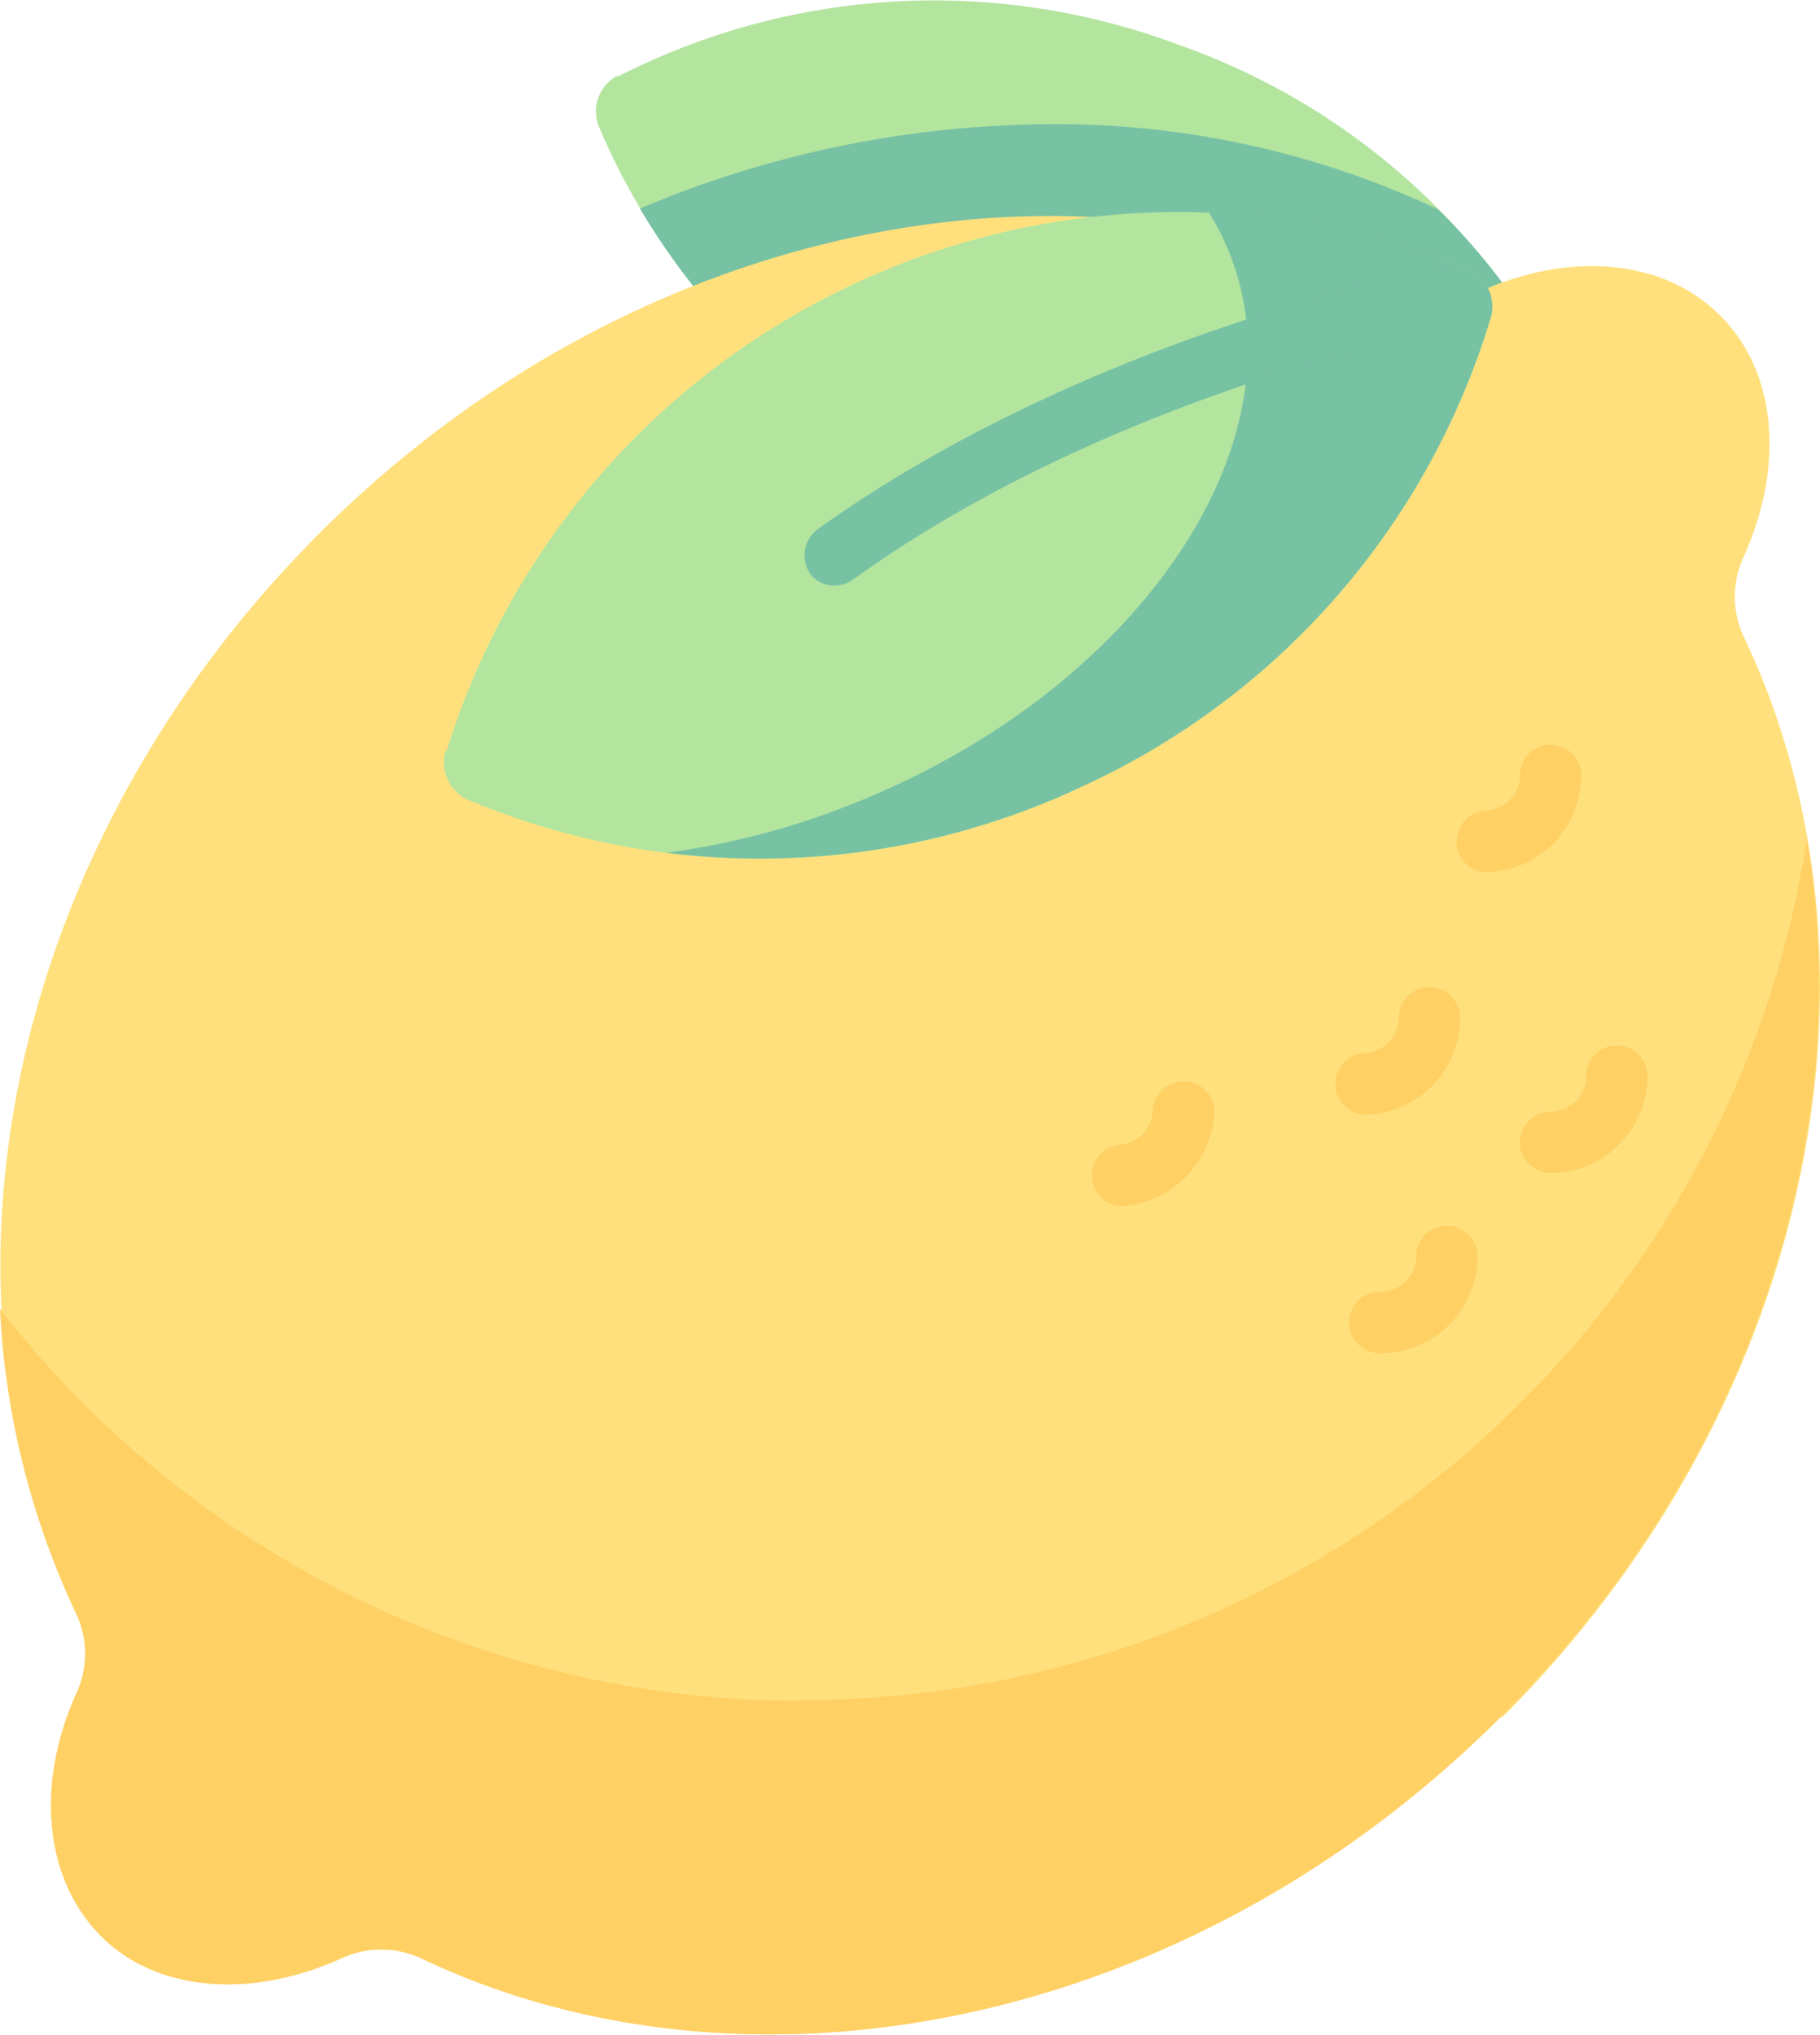 <svg xmlns="http://www.w3.org/2000/svg" viewBox="0 0 55.26 61.79"><defs><style>.cls-1{fill:#b3e59f;}.cls-2{fill:#78c2a4;}.cls-3{fill:#ffe07d;}.cls-4{fill:#ffd064;}</style></defs><title>Asset 5</title><g id="Layer_2" data-name="Layer 2"><g id="Layer_1-2" data-name="Layer 1"><path class="cls-1" d="M18.76,2.29a1.23,1.23,0,0,0-.57,1.57A21.13,21.13,0,0,0,30.58,15.5,20.82,20.82,0,0,0,48.5,14,20.84,20.84,0,0,0,35.73,1.34a21.1,21.1,0,0,0-17,1Z"/><path class="cls-2" d="M43.67,6.36h0A27.2,27.2,0,0,0,31.87,3.77,32.36,32.36,0,0,0,19.43,6.33,21.19,21.19,0,0,0,30.58,15.5,20.82,20.82,0,0,0,48.5,14a19.81,19.81,0,0,0-4.83-7.64Z"/><path class="cls-3" d="M45.61,52.14c9.47-9.46,12.09-22.83,7.33-32.82a2.86,2.86,0,0,1,0-2.41c1.22-2.7,1.05-5.57-.71-7.33s-4.64-1.94-7.34-.71a2.86,2.86,0,0,1-2.41,0c-10-4.75-23.35-2.12-32.8,7.34S-2.44,39,2.32,49a2.86,2.86,0,0,1,0,2.41c-1.22,2.7-1,5.57.71,7.33s4.64,1.94,7.34.71a2.86,2.86,0,0,1,2.41,0c10,4.75,23.35,2.12,32.8-7.34Z"/><path class="cls-4" d="M24.39,51.64A30.83,30.83,0,0,1,0,39.74,24.38,24.38,0,0,0,2.32,49a2.86,2.86,0,0,1,0,2.41c-1.22,2.7-1,5.57.71,7.33s4.64,1.94,7.34.71a2.86,2.86,0,0,1,2.41,0c10,4.75,23.35,2.12,32.8-7.34,7.61-7.6,10.8-17.73,9.28-26.6a30.86,30.86,0,0,1-30.5,26.1Z"/><path class="cls-1" d="M13.53,22.8a1.24,1.24,0,0,0,.7,1.49A22.9,22.9,0,0,0,33,23.81,22.91,22.91,0,0,0,45.26,9.65a1.24,1.24,0,0,0-.7-1.48,23.24,23.24,0,0,0-31,14.63Z"/><path class="cls-2" d="M36.68,6.41a7.73,7.73,0,0,1,.61,1.18c2.37,5.67-2.54,13.13-11,16.65a23.73,23.73,0,0,1-6.06,1.65A23,23,0,0,0,33,23.81,22.91,22.91,0,0,0,45.26,9.65a1.24,1.24,0,0,0-.7-1.48A22.79,22.79,0,0,0,36.68,6.41Z"/><path class="cls-4" d="M45.07,26.48a.94.94,0,0,1,0-1.87,1.08,1.08,0,0,0,1.08-1.07.93.93,0,1,1,1.86,0,2.94,2.94,0,0,1-2.94,2.94Z"/><path class="cls-4" d="M41.39,33.84a.94.94,0,0,1,0-1.87,1.08,1.08,0,0,0,1.08-1.07.93.93,0,1,1,1.86,0,2.94,2.94,0,0,1-2.94,2.94Z"/><path class="cls-4" d="M47.08,35.61a.93.93,0,1,1,0-1.86,1.09,1.09,0,0,0,1.08-1.08.93.93,0,1,1,1.86,0,2.94,2.94,0,0,1-2.94,2.94Z"/><path class="cls-4" d="M41.89,41.08a.93.93,0,1,1,0-1.86A1.09,1.09,0,0,0,43,38.14a.93.93,0,1,1,1.86,0,2.94,2.94,0,0,1-2.94,2.94Z"/><path class="cls-4" d="M34,36.62a.94.94,0,0,1,0-1.87A1.08,1.08,0,0,0,35,33.67a.94.94,0,0,1,1.87,0A3,3,0,0,1,34,36.62Z"/><path class="cls-2" d="M44.56,8.17,44.13,8c-3.84.81-12.3,3.06-19.31,8.07a1,1,0,0,0-.23,1.34.93.93,0,0,0,.74.37,1,1,0,0,0,.55-.17C33,12.47,42,10.31,45.25,9.67v0A1.24,1.24,0,0,0,44.56,8.17Z"/></g></g></svg>